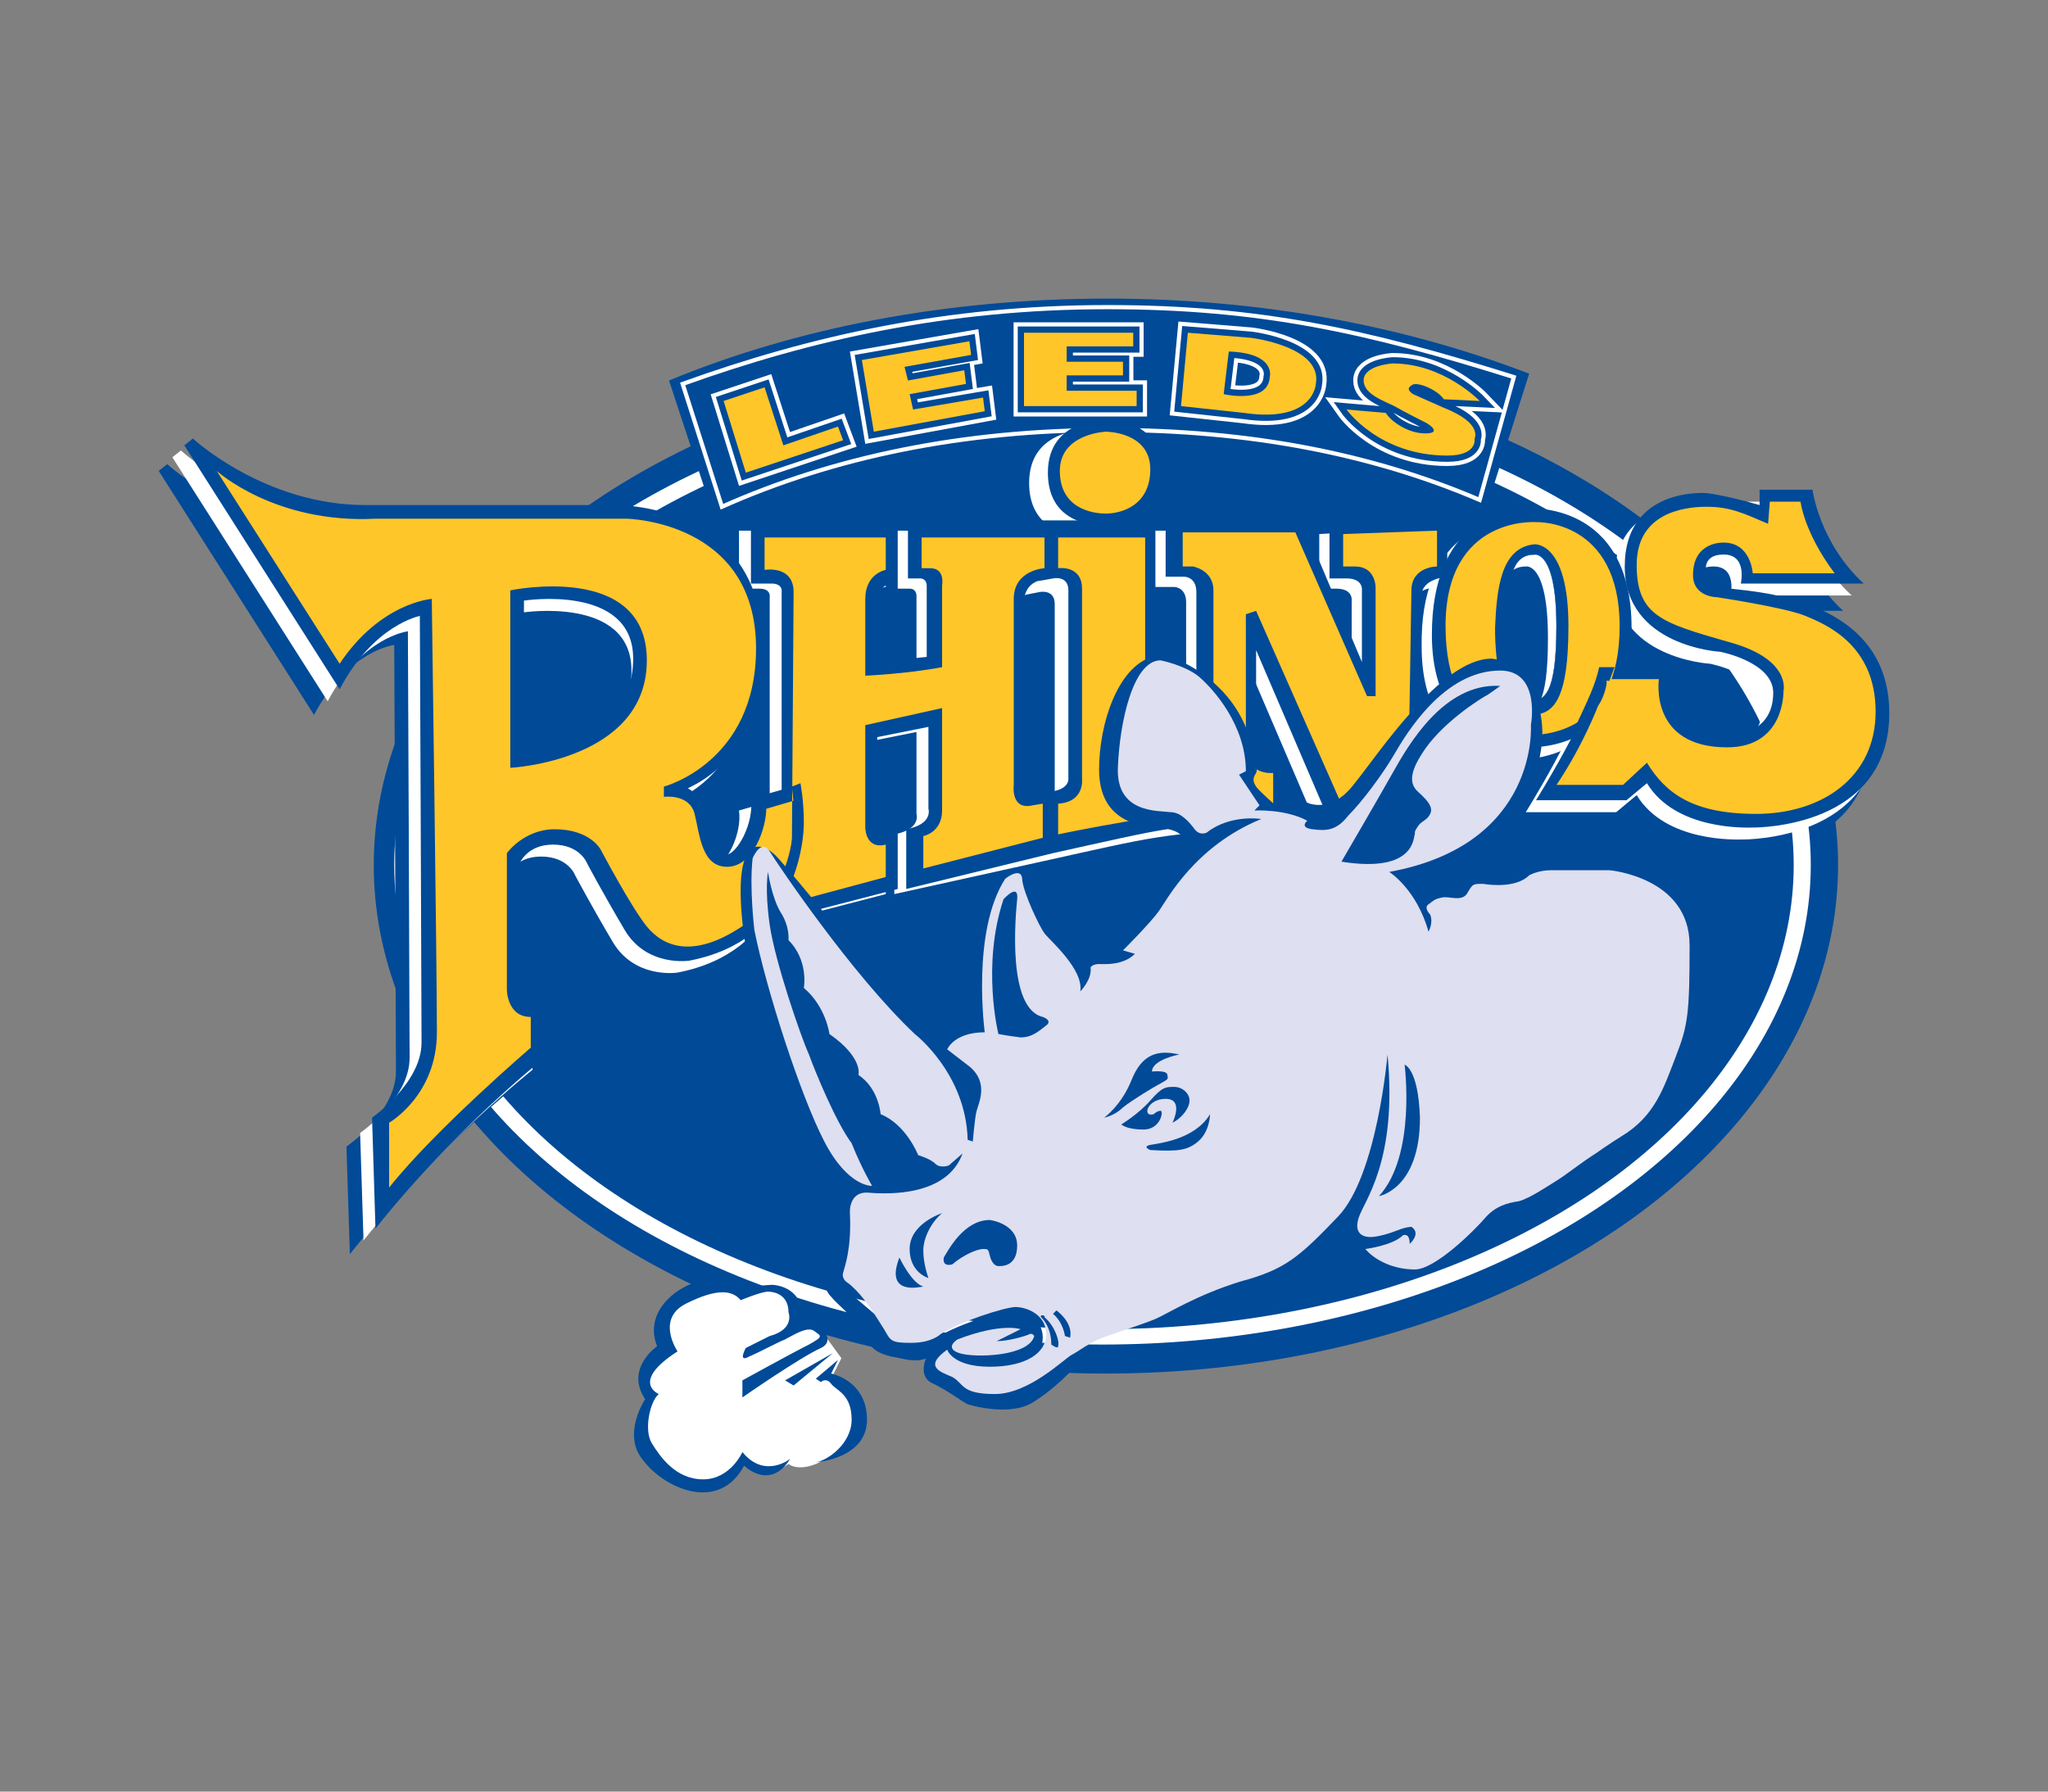 <?xml version="1.0" encoding="utf-8"?>
<!-- Generator: Adobe Illustrator 25.3.0, SVG Export Plug-In . SVG Version: 6.00 Build 0)  -->
<svg version="1.1" id="Layer_1" xmlns="http://www.w3.org/2000/svg" xmlns:xlink="http://www.w3.org/1999/xlink" x="0px" y="0px"
	 viewBox="0 0 120 105" style="enable-background:new 0 0 120 105;" xml:space="preserve">
<rect x="0" y="0" width="120" height="105" fill="#808080" stroke="none"/>
<style type="text/css">
	.st0{fill:#004A98;}
	.st1{fill:#FFFFFF;}
	.st2{fill:none;stroke:#FFFFFF;stroke-width:0.244;}
	.st3{fill:#FFC629;}
	.st4{fill:#FFFFFF;stroke:#004A98;stroke-width:0.022;}
	.st5{fill:#DEDFF0;}
	.st6{fill:#004A98;stroke:#FFFFFF;stroke-width:1.22;}
	.st7{fill:#004A98;stroke:#004A98;stroke-width:0.732;}
</style>
<g>
	<path class="st0" d="M101.9,31.2v-0.9h3.1c0,0,0.4,3.1,3,5.5h-7.1c0,0,0.4-1.7-1-1.7s-1,1.2-1,1.2s-0.2,0.6,1.4,0.8
		s9.3,0.6,9.3,7.3s-7.7,6.7-8,6.7s-4.5,0.2-6.2-2.6l-1.4,1h-5.3c0,0,3.2-5.1,3.8-7.8h4.4c0,0-0.8,4,3,4c0,0,2.7,0.1,2.7-2.5
		c0-1.8-3.1-2.4-3.1-2.4s-5.6-0.3-5.6-5s4.8-4.3,4.8-4.3S99.8,30.6,101.9,31.2z"/>
	<ellipse class="st0" cx="64.8" cy="50.7" rx="42.9" ry="29.8"/>
	<ellipse class="st1" cx="64.6" cy="50.7" rx="41.5" ry="28.1"/>
	<ellipse class="st0" cx="64.6" cy="50.7" rx="40.5" ry="27.2"/>
	<path class="st0" d="M89.6,21.9c-7.3-2.8-15.7-4.4-24.7-4.4c-9.4,0-18.2,1.7-25.7,4.8l2.7,8.2c6.5-2.9,14.4-4.6,23-4.6
		c8.2,0,15.8,1.6,22.1,4.2L89.6,21.9z"/>
	<path class="st2" d="M88.7,22.1C80.1,19.4,73.8,18,64.9,18c-9.4,0-17.4,1.8-24.9,4.5l2.3,7.2c6.5-2.9,14.1-4.5,22.7-4.5
		c8.2,0,15.4,1.4,21.7,4.1L88.7,22.1z"/>
	<path class="st0" d="M54.3,79.5c0,0-0.6,1.2,0.4,1.6c1,0.5,1.6,1,2,1.2c0.3,0.1,2.5,0.7,3.8-0.1c1.3-0.8,2.3-1.9,2.3-1.9L54.3,79.5
		z"/>
	<path class="st1" d="M82.6,48.4l0.1-12.9c0-1,1.5-1.1,1.5-1.1v-3.5c-2.3,0.1-6.9,0.4-6.9,0.4v3.2h1c1,0,0.9,0.7,0.9,0.7v4.2
		l-3.5-8.3h-8v3.3h1.1c0,0,0.7,0,0.7,0.9v9.1v0.3c0,0,0,0.6-1,0.7c-1,0.1-1.5,0.3-1.5-0.6l0,0V31.1H52.6v3.4c0,0,0.3,0,0.7,0
		s0.4,0.4,0.4,0.4v3.9l-3,0.3v-3.3c0-1.3,1.2-1.4,1.2-1.4v-3.3h-8.6v3.4c0,0,0.5,0,1.2,0s0.6,0.5,0.6,0.5v11.5v3.3
		c0,0,0.2,0.9-1.3,1.2v3.5l0,0l8.1-2.1V49c-1.2,0.5-1.2-0.5-1.2-0.5v-5l3-0.6v4.8c0,0,0.3,0.9-1.3,1.2v3.5l8.6-1.9l0,0
		c6.8-1.5,6.7-1.6,13.4-2l0,0v-3.3C73,45.7,73,44.5,73,44.5l0,0v-5.8l4.2,9.8L82.6,48.4L82.6,48.4z"/>
	<path class="st1" d="M88.9,30.5c0,0,6.1-0.5,6.1,7c0,7.2-5.7,7-6.1,7s-5.6,0-5.6-6.6C83.2,31.3,87.3,30.5,88.9,30.5z"/>
	<path class="st1" d="M102.4,30.3v-0.9h3.1c0,0,0.4,3.1,3,5.5h-7.1c0,0,0.4-1.7-1-1.7s-1,1.2-1,1.2s-0.2,0.6,1.4,0.8
		s9.3,0.6,9.3,7.3s-7.7,6.7-8,6.7s-4.5,0.2-6.2-2.6l-1.2,1h-5.3c0,0,3.2-5.1,3.8-7.8h4.4c0,0-0.8,4,3,4c0,0,2.7,0.1,2.7-2.5
		c0-1.8-3.1-2.4-3.1-2.4s-5.6-0.3-5.6-5s4.8-4.3,4.8-4.3S100.4,29.6,102.4,30.3z"/>
	<path class="st1" d="M63.7,25.2c0,0,3.3-0.2,3.3,3.2c0,2.6-2.6,3-3.3,3c-1.8,0-3.4-0.8-3.4-3.1C60.3,25.1,63.7,25.2,63.7,25.2z"/>
	<path class="st0" d="M83.2,47.8l0.1-12.9c0-1,1.5-1.1,1.5-1.1v-3.5c-2.3,0.1-6.9,0.4-6.9,0.4v3.2h1c1,0,0.9,0.7,0.9,0.7v4.2
		l-3.5-8.3h-8v3.3h1.1c0,0,0.7,0,0.7,0.9v9.1v0.3c0,0,0,0.6-1,0.7c-1,0.1-1.5,0.3-1.5-0.6l0,0V30.5H53.2v3.4c0,0,0.3,0,0.7,0
		s0.4,0.4,0.4,0.4v4.2l-3,0.3v-3.3c0-1.3,1.2-1.4,1.2-1.4v-3.3H44v3.4c0,0,0.5,0,1.2,0s0.6,0.5,0.6,0.5v11.5v3.3
		c0,0,0.2,0.9-1.3,1.2v3.5l0,0l8.1-2.1v-3.4c-1.2,0.5-1.2-0.5-1.2-0.5v-5l3-0.6v4.8c0,0,0.3,0.9-1.3,1.2v3.5l8.6-2.1l0,0
		c6.8-1.5,6.7-1.6,13.4-2l0,0v-3.3c-1.5,0.4-1.5-0.8-1.5-0.8l0,0v-5.8l4.2,9.8L83.2,47.8L83.2,47.8z"/>
	<path class="st0" d="M89.5,29.8c0,0,6.1-0.5,6.1,7c0,7.2-5.7,7-6.1,7s-5.6,0-5.6-6.6S88,29.8,89.5,29.8z"/>
	<path class="st1" d="M61.7,33.9c0,0,0.9-0.2,0.9,0.7s0,11.1,0,11.1s0,0.6-1.1,0.7c-1.1,0.1-1.5,0.4-1.5-0.6V35.2c0,0,0-1,1-1.2
		C61,34,60.1,34.2,61.7,33.9z"/>
	<path class="st0" d="M60.9,34.7c0,0,0.9-0.2,0.9,0.7s0,11.1,0,11.1s0,0.2-1.1,0.3S59.5,47,59.5,46v-9.8c0,0-0.4-1.1,0.6-1.3
		C60.2,34.9,59.3,35,60.9,34.7z"/>
	<path class="st0" d="M103.1,29.6v-0.9h3.1c0,0,0.4,3.1,3,5.5H102c0,0,0.4-1.7-1-1.7s-1,1.2-1,1.2s-0.2,0.6,1.4,0.8s9.3,0.6,9.3,7.3
		s-7.7,6.7-8,6.7s-4.5,0.2-6.2-2.6l-1.2,1H90c0,0,3.2-5.1,3.8-7.8h4.4c0,0-0.8,4,3,4c0,0,2.7,0.1,2.7-2.5c0-1.8-3.1-2.4-3.1-2.4
		s-5.6-0.3-5.6-5s4.8-4.3,4.8-4.3S101,29,103.1,29.6z"/>
	<path class="st1" d="M46.7,77.7c0,0,0.4-2.2-1.7-2.2c0,0-1,0.2-1.4,0.3c0,0-1.7-0.9-3.4,0.1s-1.7,2.4-1.1,3.3c0,0-2.1,1.1-0.9,2.7
		c0,0-1.1,2.1-0.4,3c0.7,1,2.7,2.8,4.2,2.1c0,0,1.3-0.6,1.6-1.3c0,0,1.1,1.1,2.6,0.1c0,0,0.7,0.6,2.2-0.3c0,0,4.4-2.1,0.4-4.9l0.5-1
		l-0.8-1.1C48.4,78.6,47.5,77.2,46.7,77.7z"/>
	<path class="st0" d="M47.1,77.4c0,0,0.1-1.9-1.8-2.1c0,0-0.7,0-1.6,0.2c0,0-0.6-0.5-2.1-0.5c-1.4,0-4,1.6-3.1,3.9
		c0,0-1.9,1.3-0.7,3.1c0,0-1.4,2.1-0.1,3.6c1.2,1.6,4.4,3.1,5.9,0.3c0,0,1.5,1.5,2.7-0.4c0,0-1.5,1.2-2.8-0.4c0,0-0.7,1.6-2.3,1.6
		s-2.5-1.3-3-2.1c-0.5-0.8-0.1-2.5,0.4-2.9c0,0-1.7-0.7,1.1-2.5c0,0-1.3-1.9,0.5-2.8s2.7-0.8,3.2-0.2c0,0,1.2-0.5,1.6-0.5
		c0.4,0,1.2,0.2,1.2,1.2c0,0,0.4,1-1.1,1.4L43.7,79c0,0-0.5,0.9,0.2,0.5c0.7-0.3,1.6-0.8,2.1-1c0.4-0.2,1.3-0.8,1.7-0.5
		s0.6,0.3-0.3,0.8c-1,0.5-3.9,2.1-3.9,2.1v1c0,0,3.3-2.3,4.6-2.9c0,0,0.8-0.3,0.1-1.1C47.5,77.2,47.1,77.4,47.1,77.4z"/>
	<polygon class="st0" points="46.5,81.2 46,80.9 48.8,79.3 	"/>
	<path class="st0" d="M49.1,79.7l-1.3,1.1l0.3,0.2c0,0,0.3-0.3,0.6,0.1s1.2,0.6,1.2,2.1c0,1.4-1.4,2.4-2.1,2.5c0,0,3-0.2,3-2.5
		s-2.1-2.7-2.1-2.7L49.1,79.7z"/>
	<path class="st0" d="M18.4,41.9L9.3,27.6l0.5-0.4c0,0,4.2,3.9,10.1,3.9h14.6c0,0,8.7-0.2,8.7,8.4c0,0,0.5,5.9-4.4,8.2
		c0,0,1,0.5,1.1,1.6s0.4,2.3,1.1,2.3c0.7,0,1.7-1.9,1.5-3.3l2.8-0.8c0,0,0.2,1,0.2,2.3s-0.4,6.8-6.6,8c0,0-2.5,0.4-3.8-1.8
		s-2.2-3.9-2.2-3.9s-0.4-1.1-2-1.1c-1.6,0-2,1.2-2,1.2v7.4c0,0,0.2,1.3,1.5,0.9v3c0,0-5.2,4.1-9.9,10l-0.2-6.3c0,0,2.9-2,2.9-4.4
		c0-2.5-0.1-25-0.1-25S20.4,38.1,18.4,41.9z"/>
	<path class="st1" d="M19.2,41.1l-9.1-14.3l0.5-0.4c0,0,4.2,3.9,10.1,3.9h14.6c0,0,8.7-0.2,8.7,8.4c0,0,0.5,5.9-4.4,8.2
		c0,0,1,0.5,1.1,1.6s0.4,2.3,1.1,2.3c0.7,0,1.7-1.9,1.5-3.3l2.8-0.8c0,0,0.2,1,0.2,2.3s-0.4,6.8-6.6,8c0,0-2.5,0.4-3.8-1.8
		s-2.2-3.9-2.2-3.9s-0.4-1.1-2-1.1c-1.6,0-2,1.2-2,1.2v7.4c0,0,0.2,1.3,1.5,0.9v3c0,0-5.2,4.1-9.9,10l-0.2-6.3c0,0,2.9-2,2.9-4.4
		c0-2.5-0.1-25-0.1-25S21.2,37.3,19.2,41.1z"/>
	<path class="st0" d="M19.9,40.4l-9.1-14.3l0.5-0.4c0,0,4.2,3.9,10.1,3.9H36c0,0,8.7-0.2,8.7,8.4c0,0,0.5,5.9-4.4,8.2
		c0,0,1,0.5,1.1,1.6s0.4,2.3,1.1,2.3c0.7,0,1.7-1.9,1.5-3.3l2.8-0.8c0,0,0.2,1,0.2,2.3s-0.4,6.8-6.6,8c0,0-2.5,0.4-3.8-1.8
		s-2.2-3.9-2.2-3.9s-0.4-1.1-2-1.1c-1.6,0-2,1.2-2,1.2v7.4c0,0,0.2,1.3,1.5,0.9v3c0,0-5.2,4.1-9.9,10l-0.2-6.5c0,0,2.9-2,2.9-4.4
		c0-2.5-0.1-25-0.1-25S21.9,36.6,19.9,40.4z"/>
	<path class="st0" d="M64.8,24.6c0,0,3.3-0.2,3.3,3.2c0,2.6-2.6,3-3.3,3c-1.8,0-3.4-0.8-3.4-3.1C61.4,24.5,64.8,24.6,64.8,24.6z"/>
	<path class="st3" d="M45.2,53.2v-2.1c1.6-0.1,1.2-1.6,1.2-1.6l0.1-14.8c0-1.6-1.7-1.3-1.7-1.3v-1.9h7.1v1.9c0,0-1.2,0.2-1.2,1.7
		s0,4.5,0,4.5s2.4-0.1,4.5-0.5v-4.8c0,0,0.2-1-0.7-1H54v-1.8h7.2v1.8c0,0-1.8,0.1-1.8,1.8c0,1.6,0,10.9,0,10.9s-0.2,1.5,1.1,1.2
		l0.6-0.1v2l-7,1.8V49c0,0,1.1-0.2,1.1-1.5s0-6,0-6l-4.5,1v6c0,0,0,1.3,1.2,1v1.9L45.2,53.2z M82.5,47l0.2-12.4
		c0-1.4,1.5-1.4,1.5-1.4v-2.1l-5.5,0.2v1.9h0.7c1.2,0,1.2,1.2,1.2,1.2v6.4h-0.5l-4.2-9.6h-6.6v2h0.6c0,0,1.2,0.2,1.2,1.4
		c0,1.3,0,1.2,0,9.3c0,1.6-0.9,1.4-2.6,1.8c-1.6,0.3-1.4-1.6-1.4-1.6V31.5H62v1.8c0,0,1.4-0.2,1.4,1.2s0,11.1,0,11.1
		s0.2,1.4-1.4,1.5v1.8c0,0,7-1.5,12.6-1.8v-1.8c0,0-1.6,0.2-1.6-1.6V36l0.6-0.2l4.9,11.1L82.5,47z M84.7,36.7c0,6.6,4.6,6.4,4.6,6.4
		c1.2,0,5.6-0.1,5.6-6.4S90,30.6,90,30.6S84.7,30.2,84.7,36.7z M100,29.7c-1.4,0-4.1,0.4-4.1,3.4s1.5,3.4,5.3,4.5
		c3.8,1,3.3,2.9,3.3,2.9s0.1,3.3-3.3,3.3c-4.6,0-4-4-4-4h-3c-1.1,3.5-3,6.2-3,6.2h3.9l1.4-1.3c1.1,1.8,2.7,3,6.4,3c3.8,0,7-2.1,7-6
		s-2.9-5.1-4.1-5.6s-5.2-1.1-5.2-1.1s-1.4,0-1.4-1.3c0-2,1.8-1.9,1.8-1.9c1.6,0,1.7,1.8,1.7,1.8h4.8c-1.8-2.4-2-4.2-2-4.2h-1.8
		l-0.1,1.3C102.2,30.1,101.4,29.7,100,29.7z M25.6,60.5c0,3.7-2.8,5.3-2.8,5.3v3.8c2.7-3.4,8.3-8.2,8.3-8.2v-1.8
		c-1.4,0-1.4-1.6-1.4-1.6v-8c0,0,1-1.4,2.8-1.4c2.1,0,2.7,1.2,2.7,1.2s1.8,3.4,2.7,4.5s2.7,2.1,6-0.3c3.2-2.4,2.7-7.1,2.7-7.1
		l-1.7,0.5c0,1-0.7,3.4-2.3,3.4c-1.5,0-1.6-1.9-1.9-3.1c-0.3-1.2-1.8-1-1.8-1v-0.6c0,0,5.4-1.4,5.4-8.1c0-7.5-7.6-7.6-7.6-7.6H22
		c-5.9,0.3-9.3-2.8-9.3-2.8l7.2,11.3c2.4-3.6,5.4-3.8,5.4-3.8S25.6,56.8,25.6,60.5z M62.1,27.6c0,2.2,1.9,2.5,2.7,2.5
		c0.8,0,2.6-0.4,2.6-2.6s-2.6-2.2-2.6-2.2S62.1,25.4,62.1,27.6z"/>
	<path class="st0" d="M48.4,74.6c0,0-0.3,0.8,0.3,1.4c0.5,0.6,1.2,1,1.8,2.1s1,1.2,1.7,1.4c0.7,0.1,1.4,0.4,2.1,0.1L48.4,74.6z"/>
	<path class="st0" d="M29.9,34.6V45c0,0,8-0.4,8-6.3C37.9,32.9,29.9,34.6,29.9,34.6z"/>
	<path class="st1" d="M30.7,35.2v9c0,0,6.4-0.6,6.4-5.6C37.1,34.2,30.7,35.2,30.7,35.2z"/>
	<path class="st0" d="M30.6,35.9v9c0,0,6.4-0.6,6.4-5.6C37,34.9,30.6,35.9,30.6,35.9z"/>
	<path class="st0" d="M89.9,31.9c0,0,2-0.2,2,4.8c0,4.8-1.1,5.2-2.3,5.2c-1.6,0-2-2.9-2-5.1C87.7,34.6,87.9,32.1,89.9,31.9z"/>
	<path class="st4" d="M89.9,32.5c0,0,1.3-0.3,1.3,4.2c0,4-0.7,4.4-1.6,4.4s-1.2-2.1-1.2-4.3C88.4,34.6,88.3,32.5,89.9,32.5z"/>
	<path class="st0" d="M89.4,33.2c0,0,1.3-0.3,1.3,4.2c0,4-0.7,4.4-1.6,4.4s-1.2-2.1-1.2-4.3S87.8,33.2,89.4,33.2z"/>
	<path class="st0" d="M69.3,49.1c0,0-0.1-0.5-1.5-0.6s-3.4-0.6-3.4-3.4c0-2.7,1.1-6,3.1-6.6c0,0,0.8-0.1,1.8,0.3
		c1,0.5,3.2,1.8,4,4.7c0,0,0.5,1.4,0.3,1.8c-0.2,0.3-0.2,0.5,0,0.8s1.7,1.6,1.7,1.6l-4.9,2.5"/>
	<path class="st0" d="M76.7,48.4L76.5,47c0,0,1.4,0.8,2.8-1c1.4-1.7,5.1-7.4,8.1-7.4c0,0,1.8,0.2,2.2,1.1c0.3,0.9,1,2.3,0.7,4.2
		s-1.3,6.4-8.2,7.7L76.7,48.4z"/>
	<path class="st0" d="M43.7,55.5c0,0-0.9-5,0.4-5.8c0,0,0.6-0.4,1.5,0.6s3.1,3.7,3.1,3.7L43.7,55.5z"/>
	<path class="st0" d="M55.3,79.3c0,0,0.3,1,2.5,1c2.1,0,3.3-0.8,3.3-1.9c0-1.2-1.2-1.6-1.8-1.6s-3.4,0.9-4.4,1.6"/>
	<path class="st5" d="M59.8,77.9c0,0-1.1-0.4-3.7,0.6c0,0-0.8,0.5,0.1,0.8c0.9,0.3,4.1,0.2,4.4-1c0,0-0.1-0.2-0.3-0.1
		s-1.2,0.4-1.9,0.4L59.8,77.9z"/>
	<path class="st5" d="M51.1,69.5c0,0-1.4,0.1-2.8-2.6c-1.4-2.7-3.4-8.9-4.1-12.4c0,0-0.3-2.5-0.1-4.2c0,0,0.5-1.2,1-0.4
		s4.8,7.2,8.5,10.7c0,0,3,2.3,3.1,6.2l0.3,0.1c0,0,0.1-1.2,0.2-1.7c0.1-0.5,0.8-1.7-0.4-2.7l-1.3-1c0,0,0.4-1,2.2-1
		c0,0-0.8-5.9,1.2-9c0,0,1-0.8,1,0.1c0.1,0.8,1,2.7,1.3,3.1c0.3,0.4,2.3,2.1,2.1,3.4c0,0,0.7-0.7,0.6-1.4c0,0,0.1-0.2,0.5-0.2
		c0.3,0,1.4,0.1,2.1-0.6l-0.7-0.2c0,0,1.6-1.6,2.1-2.3s2.1-3.8,6-5.4c0,0-1.8-0.3-3.2,0.8c0,0-0.4,0.2-0.7-0.2c-0.3-0.4-0.8-1-1.4-1
		c-0.7-0.1-3.2,0.1-3.1-2.6c0.1-2.7,0.9-6.3,2.5-6.3c0,0,1.5,0.3,2.3,1s2.7,2.8,2.7,5.5l-0.4,0.2l1.2,1.8l-0.3,0.3
		c0,0,1.8-0.1,3.1,0.6c0,0-0.5,0.4,0.3,0.5s1.4,0.1,2.1-0.8c0.8-0.8,2-2.4,2.7-3.6c0.7-1.2,2.9-4.9,6.2-4.9c2.4,0,1.8,3.2,1.8,3.2
		s0.5,7-8.3,8.6c0,0,1.6,1,2.3,3.5c0,0,0.3-0.5,0.1-1c0,0-0.4-0.4-0.1-0.6c0.3-0.2,0.3-0.3,0.8-0.4c0.4-0.1,1.2,0.3,1.5-0.3
		c0.3-0.5,0.3-0.5,0.9-0.5c0.6,0.1,2,0.2,2.7-0.5c0,0,0.5-0.3,1.3-0.3s3.4,0,3.4,0s4.7,0.4,4.7,4.4s-0.1,4.7-0.8,6.5
		c-0.7,1.8-1.2,3.5-3.2,4.7c0,0-0.8,0.5-1.5,1c-0.8,0.5-1.8,1.3-2.3,1.6c-0.5,0.3-1.5,1-2.2,1.2c-0.7,0.1-1.4,0.3-2,1s-2.9,3-4.1,3
		s-2.3-0.5-2.9-1.2c0,0,1.6-0.2,2.2-0.8c0,0,0.4-0.2,0.4,0.5c0,0,0.7-0.6,0.1-1c0,0-0.3,0-0.8,0.2s-1.2,0.4-1.6,0.4
		c-0.3,0-1-0.1-0.7-1.1s2.3-3.3,1.7-9.6c0,0-0.6,7.1-2.9,9.5s-3.1,3.1-5.7,3.8c-2.6,0.8-4.3,1.9-5,2.2c-0.7,0.3-2.3,0.8-3.1,1.1
		c-0.8,0.3-1.4,0.8-1.8,1c-0.4,0.2-2.5,2.3-4.5,2.3s-1.8-0.6-2.5-1c-0.7-0.3-1.7-0.6-0.3-1.6c0,0,0.3,1,2.5,1c2.1,0,3.3-0.8,3.3-1.9
		c0-1.2-1.2-1.6-1.8-1.6s-3.4,0.9-4.4,1.6c0,0-0.5,0.5-1.7,0.5s-1.2-0.1-1.6-0.8c-0.4-0.6-1.1-1.9-2.1-2.7c0,0-0.4-0.2-0.3-0.6
		c0.1-0.4,0.5-1.4,0.4-3.5c0,0-0.1-1.3,1.1-1.2c1.2,0.1,4.6,0.2,5.5-2.3l-0.8,0.7c0,0-0.5,0.2-0.8-0.1c-0.3-0.3-1-0.5-1-0.5
		s-0.7-1.8-2.2-2.4c0,0-0.1-1.5-1.3-2.3c0,0,0.3-1-1.7-2.4c0,0-0.2-1.6-1.5-2.7c0,0,0.3-1.6-0.9-2.8c0,0,0.1-0.8-0.5-1.7
		c-0.5-0.9-0.7-2.3-0.7-2.3s-0.2,1,0.1,3.1s1.8,6.5,2.3,7.6c0.4,1.1,1.6,4,2.5,5.2C50.5,68.5,51.1,69.5,51.1,69.5z"/>
	<g>
		<path class="st0" d="M61,77.2c0,0,0.6,0.5,0.6,1.6c0,0,0.4,0.3,0.4,0.1c0.1-0.3-0.2-1.2-0.8-1.7C61.3,77.1,60.9,77,61,77.2z"/>
		<path class="st0" d="M61.9,76.8c0,0,1,0.7,0.8,1.6l-0.3-0.1c0,0-0.1-0.8-0.7-1.3L61.9,76.8z"/>
		<path class="st0" d="M54.4,74.9c0,0-0.3-0.8-0.3-1.6c0-0.8,0.5-1.7,1.1-2.2c0,0-1.9,0.6-1.9,2.1C53.3,74.6,54.4,74.9,54.4,74.9z"
			/>
		<path class="st0" d="M52.7,73.7c0,0,0.7,1.5,1.4,1.7C54,75.4,51.8,76,52.7,73.7z"/>
		<path class="st0" d="M58,71.5c0,0,1.6,0.2,1.6,1.5s-1,1.2-1.1,1.2c-0.2,0-0.4-0.2-0.5-0.6s-0.1-0.4-0.4-0.4
			c-0.3,0-1.1,0.3-1.8,0.9c0,0-0.6,0.2-0.5-0.4C55.6,73.2,56.5,71.5,58,71.5z"/>
		<path class="st0" d="M64.7,65.5c0,0,1-0.7,1.6-2.2c0.6-1.5,1.5-1.8,2.8-1.5c0,0-1.6,0.3-1.6,1c0,0,0.9-0.1,0.9,0.2
			c0.1,0.3-0.1,0.3-0.4,0.5c-0.4,0.2-1.7,1-2.2,1.4C65.3,65.4,64.7,65.5,64.7,65.5z"/>
		<path class="st0" d="M67.4,67.4c0,0-0.5-0.2,0-0.3s2.6-0.3,3.5-1.8c0,0,0,1-0.7,1.6C69.6,67.4,69.1,67.5,67.4,67.4z"/>
		<path class="st0" d="M65.7,65.9c0,0,1-0.6,1.7-1.4c0.7-0.8,0.9-0.8,1.4-0.8s0.9,0.4,0.9,0.8s-0.4,1-1,1.3c0,0,0.7-1.4-0.4-1.4
			s-1.4,1.1-0.7,0.9c0,0,0.2-0.2,0.4-0.2s0,1.1-1,1.1S65.7,65.9,65.7,65.9z"/>
		<path class="st0" d="M82.3,62.4c0,0,0.7,5.3-1.5,7.7c0,0,2.4-0.4,2.4-4.6C83.1,62.6,82.3,62.4,82.3,62.4z"/>
		<path class="st0" d="M78.6,50.5c0,0,2.1-3.6,3-5.2c0.9-1.6,3-5.3,6.3-5.1c0,0-0.4,0.3-0.7,0.5c-0.4,0.2-2.8,1.7-3.9,3.5
			c-1.1,1.7-0.3,2.1,0,2.4c0.3,0.3,0.7,0.7,0.5,1.1c-0.2,0.4-0.5,0.4-0.7,0.7s-0.2,0.3-0.2,0.5C82.8,49,83,51.2,78.6,50.5z"/>
	</g>
	<path class="st0" d="M58.5,60.6c0,0-1-4,0.3-7.9c0,0,0.9-1,0.8,0c-0.1,1-0.6,6.4,1.5,6.9c0,0,0.6,0.2,0.2,0.5
		c-0.4,0.3-0.8,0.7-1.5,0.7C59,60.7,58.5,60.6,58.5,60.6z"/>
	<g>
		<polygon class="st6" points="42.4,23.5 43.7,27.7 49.4,25.8 49.1,25 45.9,26.1 44.8,22.7 		"/>
		<polygon class="st6" points="60,23.8 60,19.5 66.4,19.5 66.4,20.3 62.5,20.3 62.5,21.2 65.8,21.2 65.8,22 62.5,22 62.5,22.9 
			66.6,22.9 66.6,23.8 		"/>
		<polygon class="st6" points="51.2,25.3 50.5,21.1 56.8,20 56.9,20.8 53,21.5 53.2,22.3 56.5,21.7 56.6,22.5 53.3,23.1 53.5,24 
			57.6,23.3 57.7,24.1 		"/>
		<path class="st6" d="M69.2,23.8l0.4-4.3l3.7,0.3c0,0,4.2,0.5,3.8,2.7c0,0-0.1,2.3-4.2,1.7L69.2,23.8z M72,20.6l-0.3,2.5
			c0,0,2.6,0.6,2.7-1C74.4,22.1,74.8,20.7,72,20.6z"/>
		<path class="st6" d="M84.6,23.4l2.1,0.1c0,0-2.1-2.2-5.1-2.2c0,0-1.7,0.1-1.7,1c0,0.8,1.2,1.2,1.8,1.5c0.5,0.3,1.9,1,1.9,1
			s1,0.6-0.1,0.6c-1,0-2-0.7-2.3-1.2L78.9,24c0,0,1.9,2.7,5.9,2.7c1.8,0,1.6-1,1.6-1s0.5-0.9-1.8-1.8l-1.8-0.8c0,0-0.5-0.3-0.1-0.5
			C82.9,22.3,84.2,22.8,84.6,23.4z"/>
	</g>
	<g>
		<polygon class="st7" points="42.4,23.5 43.7,27.7 49.4,25.8 49.1,25 45.9,26.1 44.8,22.7 		"/>
		<polygon class="st7" points="60,23.8 60,19.5 66.4,19.5 66.4,20.3 62.5,20.3 62.5,21.2 65.8,21.2 65.8,22 62.5,22 62.5,22.9 
			66.6,22.9 66.6,23.8 		"/>
		<polygon class="st7" points="51.2,25.3 50.5,21.1 56.8,20 56.9,20.8 53,21.5 53.2,22.3 56.5,21.7 56.6,22.5 53.3,23.1 53.5,24 
			57.6,23.3 57.7,24.1 		"/>
		<path class="st7" d="M69.2,23.8l0.4-4.3l3.7,0.3c0,0,4.2,0.5,3.8,2.7c0,0-0.1,2.3-4.2,1.7L69.2,23.8z M72,20.6l-0.3,2.5
			c0,0,2.6,0.6,2.7-1C74.4,22.1,74.8,20.7,72,20.6z"/>
		<path class="st7" d="M84.6,23.4l2.1,0.1c0,0-2.1-2.2-5.1-2.2c0,0-1.7,0.1-1.7,1c0,0.8,1.2,1.2,1.8,1.5c0.5,0.3,1.9,1,1.9,1
			s1,0.6-0.1,0.6c-1,0-2-0.7-2.3-1.2L78.9,24c0,0,1.9,2.7,5.9,2.7c1.8,0,1.6-1,1.6-1s0.5-0.9-1.8-1.8l-1.8-0.8c0,0-0.5-0.3-0.1-0.5
			C82.9,22.3,84.2,22.8,84.6,23.4z"/>
	</g>
	<g>
		<polygon class="st3" points="42.4,23.5 43.7,27.7 49.4,25.8 49.1,25 45.9,26.1 44.8,22.7 		"/>
		<polygon class="st3" points="60,23.8 60,19.5 66.4,19.5 66.4,20.3 62.5,20.3 62.5,21.2 65.8,21.2 65.8,22 62.5,22 62.5,22.9 
			66.6,22.9 66.6,23.8 		"/>
		<polygon class="st3" points="51.2,25.3 50.5,21.1 56.8,20 56.9,20.8 53,21.5 53.2,22.3 56.5,21.7 56.6,22.5 53.3,23.1 53.5,24 
			57.6,23.3 57.7,24.1 		"/>
		<path class="st3" d="M69.2,23.8l0.4-4.3l3.7,0.3c0,0,4.2,0.5,3.8,2.7c0,0-0.1,2.3-4.2,1.7L69.2,23.8z M72,20.6l-0.3,2.5
			c0,0,2.6,0.6,2.7-1C74.4,22.1,74.8,20.7,72,20.6z"/>
		<path class="st3" d="M84.6,23.4l2.1,0.1c0,0-2.1-2.2-5.1-2.2c0,0-1.7,0.1-1.7,1c0,0.8,1.2,1.2,1.8,1.5c0.5,0.3,1.9,1,1.9,1
			s1,0.6-0.1,0.6c-1,0-2-0.7-2.3-1.2L78.9,24c0,0,1.9,2.7,5.9,2.7c1.8,0,1.6-1,1.6-1s0.5-0.9-1.8-1.8l-1.8-0.8c0,0-0.5-0.3-0.1-0.5
			C82.9,22.3,84.2,22.8,84.6,23.4z"/>
	</g>
	<path class="st0" d="M46.4,46.1l0.5-0.2c0,0,0.2,1,0.2,2.3c0,0.6-0.1,1.9-0.7,3.4L46,50.8C46,50.8,46.8,49,46.4,46.1"/>
	<path class="st0" d="M93.8,41.1c0,0-0.4,0.8-1.4,1.3l0,0c0.6-1.3,1.1-2.3,1.3-3.3h0.9c0,0-0.1,0.3-0.3,0.8h-0.2
		C94.2,39.9,94.1,40.5,93.8,41.1z"/>
</g>
</svg>
